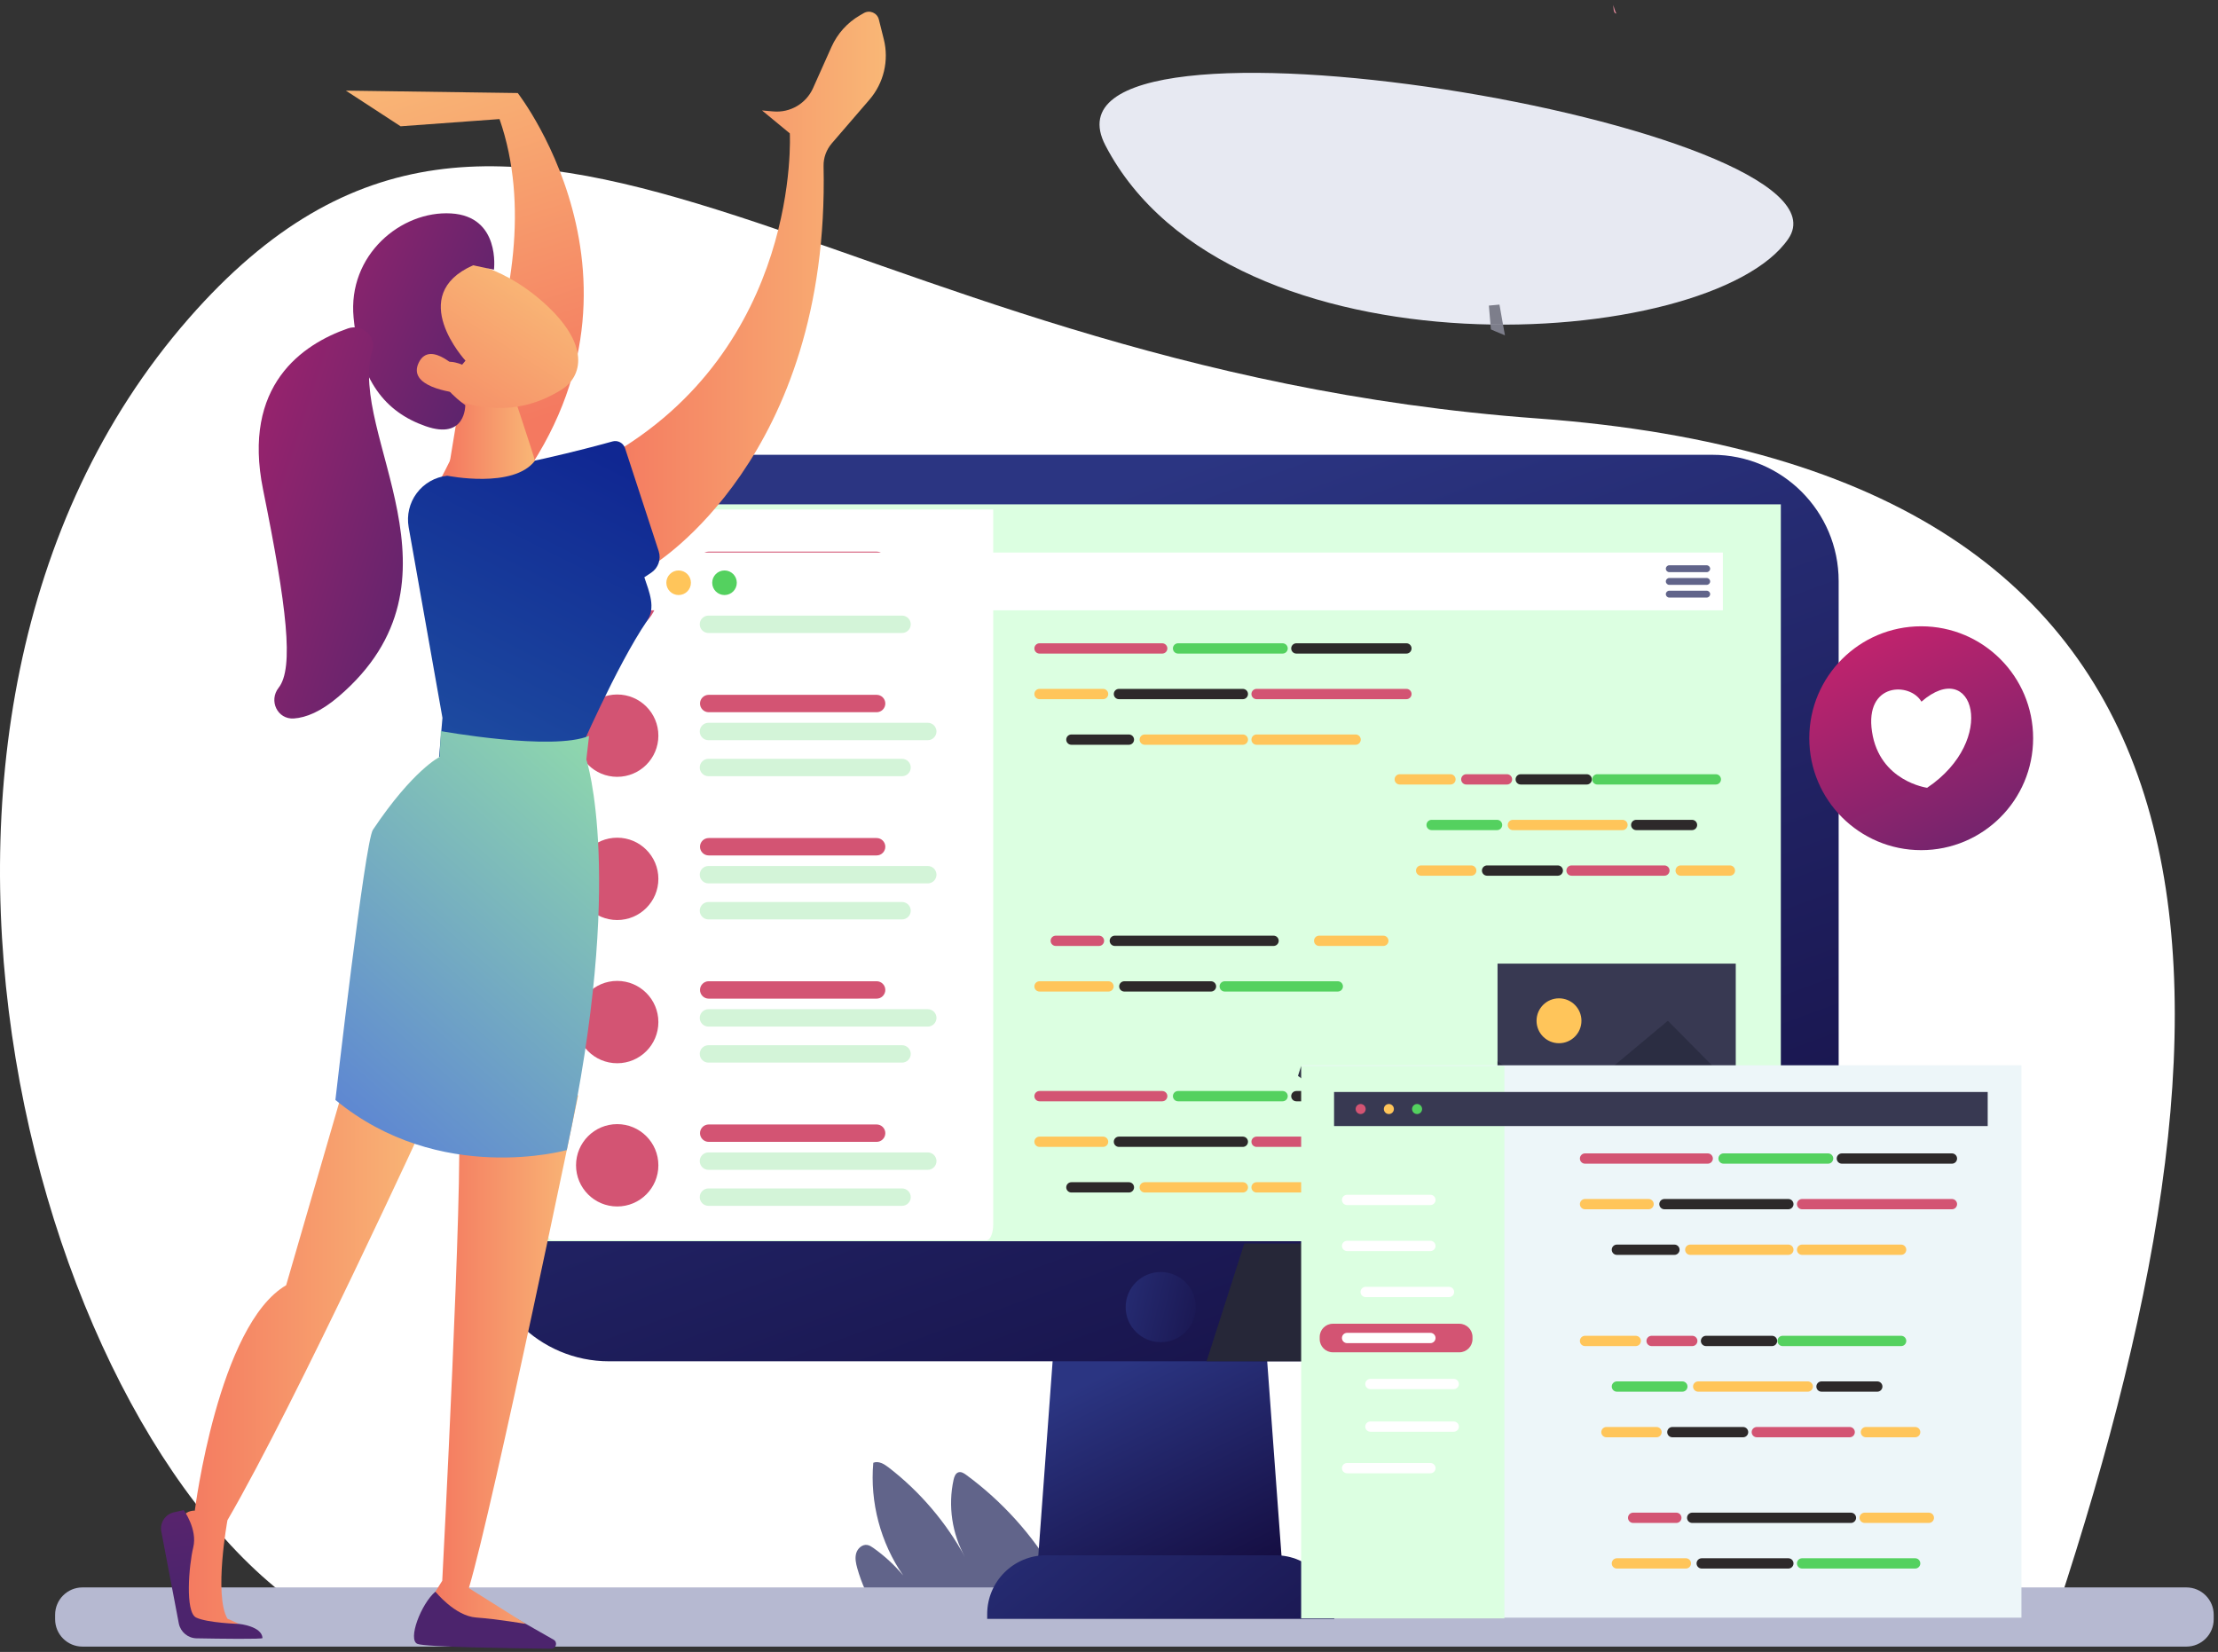 <svg width="431" height="321" viewBox="0 0 431 321" fill="none" xmlns="http://www.w3.org/2000/svg">
<rect x="0" y="0" width="431" height="321" fill="#333333" stroke="none"/>
<path d="M399.754 312.764C440.452 189.22 437.913 91.477 298.748 81.31C159.584 71.142 99.814 -10.326 36.681 61.874C-32.313 140.776 7.478 282.27 62.14 314.577L399.754 312.764Z" fill="white"/>
<path d="M214.793 28.235C238.829 74.488 332.533 68.316 347.512 46.396C362.49 24.474 198.534 -3.055 214.793 28.235Z" fill="#E7E9F2"/>
<path d="M204.974 305.661C200.604 298.226 194.704 291.693 187.75 286.59C187.31 286.268 186.777 285.933 186.256 286.09C185.67 286.266 185.43 286.95 185.298 287.545C184.19 292.594 184.996 298.038 187.518 302.549C183.852 295.814 178.77 289.853 172.702 285.168C171.83 284.494 170.714 283.814 169.698 284.237C169.018 291.909 171.108 299.798 175.5 306.126C173.813 304.109 171.862 302.31 169.714 300.792C169.35 300.536 168.966 300.281 168.526 300.209C167.557 300.052 166.644 300.88 166.373 301.824C166.104 302.768 166.32 303.777 166.582 304.724C167.393 307.626 168.652 310.405 170.298 312.932C170.569 313.345 170.873 313.773 171.325 313.974C171.909 314.236 172.586 314.058 173.202 313.881C184.185 310.717 195.577 308.978 207.002 308.725C208.544 308.689 210.437 308.454 211 307.02" fill="#61648A"/>
<path d="M424.85 319.96H16.025C13.091 319.96 10.71 317.581 10.71 314.645V313.777C10.71 310.841 13.091 308.46 16.025 308.46H424.85C427.786 308.46 430.165 310.841 430.165 313.777V314.645C430.165 317.581 427.786 319.96 424.85 319.96Z" fill="#B6B9D1"/>
<path d="M249.145 303.998H201.638L204.817 260.805H245.966L249.145 303.998Z" fill="url(#paint0_linear_9_5444)"/>
<path d="M259.276 314.577H191.83V313.642C191.83 307.33 196.948 302.214 203.261 302.214H247.848C254.16 302.214 259.276 307.33 259.276 313.642V314.577Z" fill="url(#paint1_linear_9_5444)"/>
<path d="M332.738 264.522H118.37C104.812 264.522 93.821 253.532 93.821 239.974V112.922C93.821 99.365 104.812 88.373 118.37 88.373H332.738C346.296 88.373 357.286 99.365 357.286 112.922V239.974C357.286 253.532 346.296 264.522 332.738 264.522Z" fill="url(#paint2_linear_9_5444)"/>
<path d="M105 241.187H346.052V98H105V241.187Z" fill="#DCFFE1"/>
<path d="M202 135.861H214.349C214.901 135.861 215.349 135.413 215.349 134.861C215.349 134.309 214.901 133.861 214.349 133.861H202C201.448 133.861 201 134.309 201 134.861C201 135.413 201.448 135.861 202 135.861Z" fill="#FFC55A"/>
<path d="M202 127H225.84C226.392 127 226.84 126.553 226.84 126C226.84 125.448 226.392 125 225.84 125H202C201.448 125 201 125.448 201 126C201 126.553 201.448 127 202 127Z" fill="#D35473"/>
<path d="M228.92 127H249.235C249.787 127 250.235 126.553 250.235 126C250.235 125.448 249.787 125 249.235 125H228.92C228.368 125 227.92 125.448 227.92 126C227.92 126.553 228.368 127 228.92 127Z" fill="#54D15F"/>
<path d="M251.905 127H273.293C273.845 127 274.293 126.553 274.293 126C274.293 125.448 273.845 125 273.293 125H251.905C251.353 125 250.905 125.448 250.905 126C250.905 126.553 251.353 127 251.905 127Z" fill="#2D292A"/>
<path d="M217.431 135.861H241.508C242.06 135.861 242.508 135.413 242.508 134.861C242.508 134.309 242.06 133.861 241.508 133.861H217.431C216.877 133.861 216.431 134.309 216.431 134.861C216.431 135.413 216.877 135.861 217.431 135.861Z" fill="#2D292A"/>
<path d="M244.178 135.861H273.293C273.845 135.861 274.293 135.413 274.293 134.861C274.293 134.309 273.845 133.861 273.293 133.861H244.178C243.626 133.861 243.178 134.309 243.178 134.861C243.178 135.413 243.626 135.861 244.178 135.861Z" fill="#D35473"/>
<path d="M208.191 144.721H219.368C219.92 144.721 220.368 144.275 220.368 143.721C220.368 143.169 219.92 142.721 219.368 142.721H208.191C207.639 142.721 207.191 143.169 207.191 143.721C207.191 144.275 207.639 144.721 208.191 144.721Z" fill="#2D292A"/>
<path d="M222.448 144.721H241.508C242.06 144.721 242.508 144.275 242.508 143.721C242.508 143.169 242.06 142.721 241.508 142.721H222.448C221.896 142.721 221.448 143.169 221.448 143.721C221.448 144.275 221.896 144.721 222.448 144.721Z" fill="#FFC55A"/>
<path d="M244.178 144.721H263.421C263.973 144.721 264.421 144.275 264.421 143.721C264.421 143.169 263.973 142.721 263.421 142.721H244.178C243.626 142.721 243.178 143.169 243.178 143.721C243.178 144.275 243.626 144.721 244.178 144.721Z" fill="#FFC55A"/>
<path d="M202 222.861H214.349C214.901 222.861 215.349 222.413 215.349 221.861C215.349 221.309 214.901 220.861 214.349 220.861H202C201.448 220.861 201 221.309 201 221.861C201 222.413 201.448 222.861 202 222.861Z" fill="#FFC55A"/>
<path d="M202 214H225.84C226.392 214 226.84 213.553 226.84 213C226.84 212.448 226.392 212 225.84 212H202C201.448 212 201 212.448 201 213C201 213.553 201.448 214 202 214Z" fill="#D35473"/>
<path d="M228.92 214H249.235C249.787 214 250.235 213.553 250.235 213C250.235 212.448 249.787 212 249.235 212H228.92C228.368 212 227.92 212.448 227.92 213C227.92 213.553 228.368 214 228.92 214Z" fill="#54D15F"/>
<path d="M251.905 214H273.293C273.845 214 274.293 213.553 274.293 213C274.293 212.448 273.845 212 273.293 212H251.905C251.353 212 250.905 212.448 250.905 213C250.905 213.553 251.353 214 251.905 214Z" fill="#2D292A"/>
<path d="M217.431 222.861H241.508C242.06 222.861 242.508 222.413 242.508 221.861C242.508 221.309 242.06 220.861 241.508 220.861H217.431C216.877 220.861 216.431 221.309 216.431 221.861C216.431 222.413 216.877 222.861 217.431 222.861Z" fill="#2D292A"/>
<path d="M244.178 222.861H273.293C273.845 222.861 274.293 222.413 274.293 221.861C274.293 221.309 273.845 220.861 273.293 220.861H244.178C243.626 220.861 243.178 221.309 243.178 221.861C243.178 222.413 243.626 222.861 244.178 222.861Z" fill="#D35473"/>
<path d="M208.191 231.721H219.368C219.92 231.721 220.368 231.275 220.368 230.721C220.368 230.169 219.92 229.721 219.368 229.721H208.191C207.639 229.721 207.191 230.169 207.191 230.721C207.191 231.275 207.639 231.721 208.191 231.721Z" fill="#2D292A"/>
<path d="M222.448 231.721H241.508C242.06 231.721 242.508 231.275 242.508 230.721C242.508 230.169 242.06 229.721 241.508 229.721H222.448C221.896 229.721 221.448 230.169 221.448 230.721C221.448 231.275 221.896 231.721 222.448 231.721Z" fill="#FFC55A"/>
<path d="M244.178 231.721H263.421C263.973 231.721 264.421 231.275 264.421 230.721C264.421 230.169 263.973 229.721 263.421 229.721H244.178C243.626 229.721 243.178 230.169 243.178 230.721C243.178 231.275 243.626 231.721 244.178 231.721Z" fill="#FFC55A"/>
<path d="M272 152.444H281.853C282.405 152.444 282.853 151.997 282.853 151.444C282.853 150.892 282.405 150.444 281.853 150.444H272C271.448 150.444 271 150.892 271 151.444C271 151.997 271.448 152.444 272 152.444Z" fill="#FFC55A"/>
<path d="M284.933 152.444H292.837C293.389 152.444 293.837 151.997 293.837 151.444C293.837 150.892 293.389 150.444 292.837 150.444H284.933C284.38 150.444 283.933 150.892 283.933 151.444C283.933 151.997 284.38 152.444 284.933 152.444Z" fill="#D35473"/>
<path d="M295.508 152.444H308.333C308.885 152.444 309.333 151.997 309.333 151.444C309.333 150.892 308.885 150.444 308.333 150.444H295.508C294.956 150.444 294.508 150.892 294.508 151.444C294.508 151.997 294.956 152.444 295.508 152.444Z" fill="#2D292A"/>
<path d="M310.391 152.444H333.421C333.973 152.444 334.421 151.997 334.421 151.444C334.421 150.892 333.973 150.444 333.421 150.444H310.391C309.839 150.444 309.391 150.892 309.391 151.444C309.391 151.997 309.839 152.444 310.391 152.444Z" fill="#54D15F"/>
<path d="M326.585 170.165H336.151C336.703 170.165 337.151 169.719 337.151 169.165C337.151 168.613 336.703 168.165 336.151 168.165H326.585C326.033 168.165 325.585 168.613 325.585 169.165C325.585 169.719 326.033 170.165 326.585 170.165Z" fill="#FFC55A"/>
<path d="M278.191 161.305H290.908C291.46 161.305 291.908 160.857 291.908 160.305C291.908 159.753 291.46 159.305 290.908 159.305H278.191C277.639 159.305 277.191 159.753 277.191 160.305C277.191 160.857 277.639 161.305 278.191 161.305Z" fill="#54D15F"/>
<path d="M293.988 161.305H315.28C315.832 161.305 316.28 160.857 316.28 160.305C316.28 159.753 315.832 159.305 315.28 159.305H293.988C293.434 159.305 292.988 159.753 292.988 160.305C292.988 160.857 293.434 161.305 293.988 161.305Z" fill="#FFC55A"/>
<path d="M317.95 161.305H328.79C329.342 161.305 329.79 160.857 329.79 160.305C329.79 159.753 329.342 159.305 328.79 159.305H317.95C317.398 159.305 316.95 159.753 316.95 160.305C316.95 160.857 317.398 161.305 317.95 161.305Z" fill="#2D292A"/>
<path d="M276.156 170.165H285.889C286.441 170.165 286.889 169.719 286.889 169.165C286.889 168.613 286.441 168.165 285.889 168.165H276.156C275.604 168.165 275.156 168.613 275.156 169.165C275.156 169.719 275.604 170.165 276.156 170.165Z" fill="#FFC55A"/>
<path d="M288.969 170.165H302.711C303.263 170.165 303.711 169.719 303.711 169.165C303.711 168.613 303.263 168.165 302.711 168.165H288.969C288.417 168.165 287.969 168.613 287.969 169.165C287.969 169.719 288.417 170.165 288.969 170.165Z" fill="#2D292A"/>
<path d="M305.38 170.165H323.425C323.977 170.165 324.425 169.719 324.425 169.165C324.425 168.613 323.977 168.165 323.425 168.165H305.38C304.828 168.165 304.38 168.613 304.38 169.165C304.38 169.719 304.828 170.165 305.38 170.165Z" fill="#D35473"/>
<path d="M256.34 183.812H268.808C269.36 183.812 269.808 183.364 269.808 182.812C269.808 182.26 269.36 181.812 268.808 181.812H256.34C255.788 181.812 255.34 182.26 255.34 182.812C255.34 183.364 255.788 183.812 256.34 183.812Z" fill="#FFC55A"/>
<path d="M205.158 183.812H213.552C214.104 183.812 214.552 183.364 214.552 182.812C214.552 182.26 214.104 181.812 213.552 181.812H205.158C204.606 181.812 204.158 182.26 204.158 182.812C204.158 183.364 204.606 183.812 205.158 183.812Z" fill="#D35473"/>
<path d="M216.632 183.812H247.479C248.031 183.812 248.479 183.364 248.479 182.812C248.479 182.26 248.031 181.812 247.479 181.812H216.632C216.079 181.812 215.632 182.26 215.632 182.812C215.632 183.364 216.079 183.812 216.632 183.812Z" fill="#2D292A"/>
<path d="M202 192.673H215.401C215.953 192.673 216.401 192.227 216.401 191.673C216.401 191.121 215.953 190.673 215.401 190.673H202C201.448 190.673 201 191.121 201 191.673C201 192.227 201.448 192.673 202 192.673Z" fill="#FFC55A"/>
<path d="M218.48 192.673H235.317C235.869 192.673 236.317 192.227 236.317 191.673C236.317 191.121 235.869 190.673 235.317 190.673H218.48C217.928 190.673 217.48 191.121 217.48 191.673C217.48 192.227 217.928 192.673 218.48 192.673Z" fill="#2D292A"/>
<path d="M237.988 192.673H259.96C260.512 192.673 260.96 192.227 260.96 191.673C260.96 191.121 260.512 190.673 259.96 190.673H237.988C237.436 190.673 236.988 191.121 236.988 191.673C236.988 192.227 237.436 192.673 237.988 192.673Z" fill="#54D15F"/>
<path d="M232.372 253.989C232.372 257.753 229.32 260.805 225.553 260.805C221.789 260.805 218.737 257.753 218.737 253.989C218.737 250.224 221.789 247.172 225.553 247.172C229.32 247.172 232.372 250.224 232.372 253.989Z" fill="url(#paint3_linear_9_5444)"/>
<path d="M141.218 158.968L141.184 160.301C141.34 160.305 141.494 160.306 141.648 160.306C143.988 160.309 146.001 159.825 147.692 159.002C149.385 158.181 150.746 157.032 151.832 155.753C152.026 155.528 152.186 155.422 152.362 155.346C152.537 155.273 152.745 155.233 153.022 155.233C153.581 155.226 154.385 155.432 155.274 155.693C156.17 155.944 157.149 156.249 158.246 156.256C158.466 156.256 158.692 156.242 158.92 156.21L159.133 156.192L159.185 156.194L159.186 156.185L159.184 156.193L159.185 156.194L159.186 156.185L159.184 156.193L159.328 155.542L158.857 155.988C159.017 156.153 159.161 156.189 159.184 156.193L159.328 155.542L158.857 155.988L159.508 155.37H158.608C158.598 155.542 158.694 155.828 158.857 155.988L159.508 155.37H158.608H159.176L158.65 155.132C158.642 155.152 158.608 155.226 158.608 155.37H159.176L158.65 155.132L158.669 155.141L158.652 155.129L158.65 155.132L158.669 155.141L158.652 155.129C158.624 155.194 158.292 155.542 157.709 155.816C157.126 156.1 156.3 156.354 155.262 156.44L154.949 156.466L147.833 160.78L153.496 160.302C153.497 160.302 153.764 160.28 154.224 160.245C155.6 160.142 158.688 159.936 161.113 159.937C161.918 159.936 162.652 159.96 163.194 160.012C163.464 160.037 163.686 160.07 163.826 160.101L163.961 160.137L163.968 160.121L163.96 160.136L163.961 160.137L163.968 160.121L163.96 160.136L164.185 159.646L163.897 160.101L163.96 160.136L164.185 159.646L163.897 160.101L164.08 160.234L164.12 160.276L164.308 160.126L164.086 160.208L164.12 160.276L164.308 160.126L164.086 160.208L164.552 160.034H164.056L164.086 160.208L164.552 160.034H164.056H164.453L164.08 159.893L164.056 160.034H164.453L164.08 159.893L164.172 159.928L164.084 159.882L164.08 159.893L164.172 159.928L164.084 159.882C164.086 159.892 163.956 160.062 163.756 160.224V160.222C163.505 160.434 163.068 160.714 162.713 160.917C162.536 161.02 162.377 161.106 162.264 161.165L162.134 161.233L162.094 161.254L161.476 161.562L161.372 162.246L161.43 162.256L161.372 162.245V162.246L161.43 162.256L161.372 162.245C161.364 162.304 161.193 163.302 160.694 164.517C160.198 165.737 159.373 167.149 158.142 168.12C157.702 168.482 156.876 168.717 155.681 168.713C153.992 168.718 151.725 168.26 149.374 167.773C147.013 167.292 144.562 166.784 142.29 166.78C141.596 166.78 140.916 166.828 140.256 166.95C140.062 166.986 139.906 167 139.794 167C139.638 167 139.568 166.976 139.558 166.97L139.546 167.001L139.562 166.974L139.558 166.97L139.546 167.001L139.562 166.974L139.478 167.108L139.601 167.009L139.562 166.974L139.478 167.108L139.601 167.009L139.528 167.069L139.608 167.018L139.601 167.009L139.528 167.069L139.608 167.018L139.602 167.004C139.585 166.968 139.553 166.836 139.554 166.628C139.549 166.196 139.696 165.478 139.954 164.713C140.337 163.557 140.945 162.27 141.453 161.294C141.708 160.805 141.937 160.392 142.101 160.102C142.184 159.958 142.249 159.845 142.294 159.769L142.36 159.658L141.218 158.968L140.078 158.278C140.064 158.302 139.297 159.57 138.516 161.213C138.125 162.036 137.73 162.95 137.424 163.87C137.12 164.794 136.892 165.709 136.888 166.628C136.89 167.305 137.016 168.057 137.549 168.712C137.812 169.032 138.173 169.29 138.565 169.446C138.958 169.604 139.373 169.666 139.794 169.666C140.101 169.666 140.414 169.633 140.741 169.573C141.201 169.488 141.722 169.446 142.29 169.446C144.154 169.442 146.49 169.901 148.837 170.385C151.193 170.865 153.554 171.374 155.681 171.38C157.165 171.376 158.617 171.134 159.8 170.209C161.597 168.776 162.618 166.892 163.221 165.385C163.82 163.873 163.997 162.714 164.009 162.646L162.69 162.446L163.286 163.64C163.302 163.63 163.622 163.47 164.046 163.226C164.472 162.98 164.994 162.66 165.462 162.272L165.464 162.27C165.722 162.054 165.996 161.798 166.242 161.45C166.484 161.109 166.72 160.636 166.722 160.034C166.728 159.585 166.566 159.112 166.306 158.748C166.046 158.377 165.712 158.094 165.322 157.846C164.973 157.634 164.696 157.566 164.396 157.496C163.524 157.312 162.408 157.274 161.113 157.27C157.698 157.27 153.292 157.644 153.273 157.645L153.384 158.974L154.076 160.114L156.064 158.909L155.373 157.769L155.484 159.097C157.129 158.958 158.46 158.501 159.441 157.906C159.932 157.606 160.338 157.274 160.662 156.888C160.973 156.497 161.258 156.049 161.274 155.37C161.276 155.106 161.213 154.806 161.069 154.538C160.856 154.129 160.484 153.848 160.142 153.71C159.794 153.568 159.464 153.526 159.133 153.525C158.938 153.525 158.744 153.541 158.544 153.57L158.246 153.589C157.701 153.597 156.9 153.39 156.009 153.129C155.113 152.878 154.126 152.573 153.022 152.566C152.48 152.565 151.9 152.649 151.333 152.886C150.768 153.121 150.236 153.51 149.8 154.026C148.91 155.072 147.846 155.964 146.528 156.604C145.209 157.242 143.626 157.638 141.648 157.64C141.518 157.64 141.386 157.638 141.254 157.636L140.478 157.614L140.078 158.278L141.218 158.968Z" fill="#2D292A"/>
<path d="M292.443 65.16C290.857 64.521 289.708 64.01 289.708 64.01L289.628 63.059C290.445 63.073 291.252 63.08 292.064 63.081C292.221 63.95 292.351 64.656 292.443 65.16Z" fill="#7D7E8B"/>
<path d="M292.064 63.081C291.252 63.08 290.445 63.073 289.628 63.058L289.318 59.38L291.376 59.189C291.634 60.686 291.87 62.008 292.064 63.081Z" fill="#7D7E8B"/>
<path d="M314.093 2.628C314.037 2.624 313.985 2.613 313.936 2.593C313.568 2.448 313.496 1.709 313.524 0.97C313.641 1.55 313.82 2.141 314.093 2.628Z" fill="#E88C9F"/>
<path d="M264.401 264.522H234.46L241.792 241.632H259.789L264.401 264.522Z" fill="#262738"/>
<path d="M253.398 209.909L252.222 209.065L252.84 207.137L253.398 209.909Z" fill="#2D2E41"/>
<path d="M291 233.54H337.292V187.246H291V233.54Z" fill="#383952"/>
<path d="M291 206.214L303.736 215.362L324.091 198.352L337.292 211.674V233.54H291V206.214Z" fill="#2B2D42"/>
<path d="M307.305 198.352C307.305 200.761 305.352 202.714 302.944 202.714C300.533 202.714 298.58 200.761 298.58 198.352C298.58 195.942 300.533 193.99 302.944 193.99C305.352 193.99 307.305 195.942 307.305 198.352Z" fill="#FFC55A"/>
<path d="M300.905 233.54H291V221.454L294.968 209.065L296.144 209.909L300.905 233.54Z" fill="#27283A"/>
<path d="M392.803 314.336H253V207H392.803V314.336Z" fill="#EDF6F9"/>
<path d="M292.334 314.473H252.84V207.137H292.334V314.473Z" fill="#DCFFE1"/>
<path d="M283.569 262.773H259.008C257.592 262.773 256.442 261.624 256.442 260.208V259.788C256.442 258.372 257.592 257.224 259.008 257.224H283.569C284.986 257.224 286.134 258.372 286.134 259.788V260.208C286.134 261.624 284.986 262.773 283.569 262.773Z" fill="#D35473"/>
<path d="M261.765 234.164H277.953C278.505 234.164 278.953 233.716 278.953 233.164C278.953 232.61 278.505 232.164 277.953 232.164H261.765C261.212 232.164 260.765 232.61 260.765 233.164C260.765 233.716 261.212 234.164 261.765 234.164Z" fill="white"/>
<path d="M261.765 243.106H277.953C278.505 243.106 278.953 242.658 278.953 242.106C278.953 241.554 278.505 241.106 277.953 241.106H261.765C261.212 241.106 260.765 241.554 260.765 242.106C260.765 242.658 261.212 243.106 261.765 243.106Z" fill="white"/>
<path d="M265.378 252.049H281.566C282.118 252.049 282.566 251.601 282.566 251.049C282.566 250.497 282.118 250.049 281.566 250.049H265.378C264.825 250.049 264.378 250.497 264.378 251.049C264.378 251.601 264.825 252.049 265.378 252.049Z" fill="white"/>
<path d="M261.765 260.992H277.953C278.505 260.992 278.953 260.544 278.953 259.992C278.953 259.44 278.505 258.992 277.953 258.992H261.765C261.212 258.992 260.765 259.44 260.765 259.992C260.765 260.544 261.212 260.992 261.765 260.992Z" fill="white"/>
<path d="M261.765 286.282H277.953C278.505 286.282 278.953 285.834 278.953 285.282C278.953 284.729 278.505 284.282 277.953 284.282H261.765C261.212 284.282 260.765 284.729 260.765 285.282C260.765 285.834 261.212 286.282 261.765 286.282Z" fill="white"/>
<path d="M266.296 269.934H282.487C283.039 269.934 283.487 269.486 283.487 268.934C283.487 268.382 283.039 267.934 282.487 267.934H266.296C265.744 267.934 265.296 268.382 265.296 268.934C265.296 269.486 265.744 269.934 266.296 269.934Z" fill="white"/>
<path d="M266.296 278.216H282.487C283.039 278.216 283.487 277.768 283.487 277.216C283.487 276.664 283.039 276.216 282.487 276.216H266.296C265.744 276.216 265.296 276.664 265.296 277.216C265.296 277.768 265.744 278.216 266.296 278.216Z" fill="white"/>
<path d="M308.004 234.982H320.353C320.905 234.982 321.353 234.534 321.353 233.982C321.353 233.43 320.905 232.982 320.353 232.982H308.004C307.452 232.982 307.004 233.43 307.004 233.982C307.004 234.534 307.452 234.982 308.004 234.982Z" fill="#FFC55A"/>
<path d="M308.004 226.121H331.844C332.396 226.121 332.844 225.674 332.844 225.121C332.844 224.569 332.396 224.121 331.844 224.121H308.004C307.452 224.121 307.004 224.569 307.004 225.121C307.004 225.674 307.452 226.121 308.004 226.121Z" fill="#D35473"/>
<path d="M334.924 226.121H355.239C355.791 226.121 356.239 225.674 356.239 225.121C356.239 224.569 355.791 224.121 355.239 224.121H334.924C334.372 224.121 333.924 224.569 333.924 225.121C333.924 225.674 334.372 226.121 334.924 226.121Z" fill="#54D15F"/>
<path d="M357.909 226.121H379.297C379.849 226.121 380.297 225.674 380.297 225.121C380.297 224.569 379.849 224.121 379.297 224.121H357.909C357.357 224.121 356.909 224.569 356.909 225.121C356.909 225.674 357.357 226.121 357.909 226.121Z" fill="#2D292A"/>
<path d="M323.435 234.982H347.512C348.064 234.982 348.512 234.534 348.512 233.982C348.512 233.43 348.064 232.982 347.512 232.982H323.435C322.881 232.982 322.435 233.43 322.435 233.982C322.435 234.534 322.881 234.982 323.435 234.982Z" fill="#2D292A"/>
<path d="M350.182 234.982H379.297C379.849 234.982 380.297 234.534 380.297 233.982C380.297 233.43 379.849 232.982 379.297 232.982H350.182C349.63 232.982 349.182 233.43 349.182 233.982C349.182 234.534 349.63 234.982 350.182 234.982Z" fill="#D35473"/>
<path d="M314.195 243.842H325.372C325.924 243.842 326.372 243.396 326.372 242.842C326.372 242.29 325.924 241.842 325.372 241.842H314.195C313.643 241.842 313.195 242.29 313.195 242.842C313.195 243.396 313.643 243.842 314.195 243.842Z" fill="#2D292A"/>
<path d="M328.452 243.842H347.512C348.064 243.842 348.512 243.396 348.512 242.842C348.512 242.29 348.064 241.842 347.512 241.842H328.452C327.9 241.842 327.452 242.29 327.452 242.842C327.452 243.396 327.9 243.842 328.452 243.842Z" fill="#FFC55A"/>
<path d="M350.182 243.842H369.425C369.977 243.842 370.425 243.396 370.425 242.842C370.425 242.29 369.977 241.842 369.425 241.842H350.182C349.63 241.842 349.182 242.29 349.182 242.842C349.182 243.396 349.63 243.842 350.182 243.842Z" fill="#FFC55A"/>
<path d="M308.004 261.565H317.857C318.409 261.565 318.857 261.118 318.857 260.565C318.857 260.013 318.409 259.565 317.857 259.565H308.004C307.452 259.565 307.004 260.013 307.004 260.565C307.004 261.118 307.452 261.565 308.004 261.565Z" fill="#FFC55A"/>
<path d="M320.937 261.565H328.841C329.393 261.565 329.841 261.118 329.841 260.565C329.841 260.013 329.393 259.565 328.841 259.565H320.937C320.384 259.565 319.937 260.013 319.937 260.565C319.937 261.118 320.384 261.565 320.937 261.565Z" fill="#D35473"/>
<path d="M331.512 261.565H344.337C344.889 261.565 345.337 261.118 345.337 260.565C345.337 260.013 344.889 259.565 344.337 259.565H331.512C330.96 259.565 330.512 260.013 330.512 260.565C330.512 261.118 330.96 261.565 331.512 261.565Z" fill="#2D292A"/>
<path d="M346.395 261.565H369.425C369.977 261.565 370.425 261.118 370.425 260.565C370.425 260.013 369.977 259.565 369.425 259.565H346.395C345.843 259.565 345.395 260.013 345.395 260.565C345.395 261.118 345.843 261.565 346.395 261.565Z" fill="#54D15F"/>
<path d="M362.589 279.286H372.154C372.706 279.286 373.154 278.84 373.154 278.286C373.154 277.734 372.706 277.286 372.154 277.286H362.589C362.037 277.286 361.589 277.734 361.589 278.286C361.589 278.84 362.037 279.286 362.589 279.286Z" fill="#FFC55A"/>
<path d="M314.195 270.426H326.912C327.464 270.426 327.912 269.978 327.912 269.426C327.912 268.874 327.464 268.426 326.912 268.426H314.195C313.643 268.426 313.195 268.874 313.195 269.426C313.195 269.978 313.643 270.426 314.195 270.426Z" fill="#54D15F"/>
<path d="M329.992 270.426H351.284C351.836 270.426 352.284 269.978 352.284 269.426C352.284 268.874 351.836 268.426 351.284 268.426H329.992C329.438 268.426 328.992 268.874 328.992 269.426C328.992 269.978 329.438 270.426 329.992 270.426Z" fill="#FFC55A"/>
<path d="M353.954 270.426H364.794C365.346 270.426 365.794 269.978 365.794 269.426C365.794 268.874 365.346 268.426 364.794 268.426H353.954C353.402 268.426 352.954 268.874 352.954 269.426C352.954 269.978 353.402 270.426 353.954 270.426Z" fill="#2D292A"/>
<path d="M312.16 279.286H321.893C322.445 279.286 322.893 278.84 322.893 278.286C322.893 277.734 322.445 277.286 321.893 277.286H312.16C311.608 277.286 311.16 277.734 311.16 278.286C311.16 278.84 311.608 279.286 312.16 279.286Z" fill="#FFC55A"/>
<path d="M324.973 279.286H338.714C339.266 279.286 339.714 278.84 339.714 278.286C339.714 277.734 339.266 277.286 338.714 277.286H324.973C324.421 277.286 323.973 277.734 323.973 278.286C323.973 278.84 324.421 279.286 324.973 279.286Z" fill="#2D292A"/>
<path d="M341.384 279.286H359.429C359.981 279.286 360.429 278.84 360.429 278.286C360.429 277.734 359.981 277.286 359.429 277.286H341.384C340.832 277.286 340.384 277.734 340.384 278.286C340.384 278.84 340.832 279.286 341.384 279.286Z" fill="#D35473"/>
<path d="M317.353 295.933H325.746C326.298 295.933 326.746 295.485 326.746 294.933C326.746 294.381 326.298 293.933 325.746 293.933H317.353C316.801 293.933 316.353 294.381 316.353 294.933C316.353 295.485 316.801 295.933 317.353 295.933Z" fill="#D35473"/>
<path d="M328.826 295.933H359.673C360.225 295.933 360.673 295.485 360.673 294.933C360.673 294.381 360.225 293.933 359.673 293.933H328.826C328.273 293.933 327.826 294.381 327.826 294.933C327.826 295.485 328.273 295.933 328.826 295.933Z" fill="#2D292A"/>
<path d="M362.344 295.933H374.812C375.364 295.933 375.812 295.485 375.812 294.933C375.812 294.381 375.364 293.933 374.812 293.933H362.344C361.792 293.933 361.344 294.381 361.344 294.933C361.344 295.485 361.792 295.933 362.344 295.933Z" fill="#FFC55A"/>
<path d="M314.195 304.794H327.596C328.148 304.794 328.596 304.348 328.596 303.794C328.596 303.242 328.148 302.794 327.596 302.794H314.195C313.643 302.794 313.195 303.242 313.195 303.794C313.195 304.348 313.643 304.794 314.195 304.794Z" fill="#FFC55A"/>
<path d="M330.675 304.794H347.512C348.064 304.794 348.512 304.348 348.512 303.794C348.512 303.242 348.064 302.794 347.512 302.794H330.675C330.123 302.794 329.675 303.242 329.675 303.794C329.675 304.348 330.123 304.794 330.675 304.794Z" fill="#2D292A"/>
<path d="M350.182 304.794H372.154C372.706 304.794 373.154 304.348 373.154 303.794C373.154 303.242 372.706 302.794 372.154 302.794H350.182C349.63 302.794 349.182 303.242 349.182 303.794C349.182 304.348 349.63 304.794 350.182 304.794Z" fill="#54D15F"/>
<path d="M386.249 218.812H259.233V212.189H386.249V218.812Z" fill="#383952"/>
<path d="M265.378 215.501C265.378 216.04 264.94 216.476 264.401 216.476C263.862 216.476 263.426 216.04 263.426 215.501C263.426 214.961 263.862 214.524 264.401 214.524C264.94 214.524 265.378 214.961 265.378 215.501Z" fill="#D35473"/>
<path d="M270.86 215.501C270.86 216.04 270.424 216.476 269.884 216.476C269.345 216.476 268.908 216.04 268.908 215.501C268.908 214.961 269.345 214.524 269.884 214.524C270.424 214.524 270.86 214.961 270.86 215.501Z" fill="#FFC55A"/>
<path d="M276.342 215.501C276.342 216.04 275.906 216.476 275.368 216.476C274.828 216.476 274.39 216.04 274.39 215.501C274.39 214.961 274.828 214.524 275.368 214.524C275.906 214.524 276.342 214.961 276.342 215.501Z" fill="#54D15F"/>
<path d="M395.076 143.448C395.076 155.458 385.337 165.196 373.326 165.196C361.316 165.196 351.578 155.458 351.578 143.448C351.578 131.436 361.316 121.698 373.326 121.698C385.337 121.698 395.076 131.436 395.076 143.448Z" fill="url(#paint4_linear_9_5444)"/>
<path d="M373.37 136.344C383.484 127.55 388.328 143.774 374.478 153.08C374.478 153.08 365.226 151.837 363.769 142.194C362.31 132.552 371.182 132.538 373.37 136.344Z" fill="white"/>
<path d="M191.705 241H107.295C106.58 241 106 239.634 106 237.95V99H193V237.95C193 239.634 192.42 241 191.705 241Z" fill="white"/>
<path d="M181.976 114.31C181.976 115.243 181.22 116 180.286 116H137.666C136.733 116 135.976 115.243 135.976 114.31V114.31C135.976 113.377 136.733 112.62 137.666 112.62H180.286C181.22 112.62 181.976 113.377 181.976 114.31V114.31Z" fill="#D3F4D8"/>
<path d="M176.976 121.31C176.976 122.243 176.22 123 175.286 123H137.666C136.733 123 135.976 122.243 135.976 121.31V121.31C135.976 120.377 136.733 119.62 137.666 119.62H175.286C176.22 119.62 176.976 120.377 176.976 121.31V121.31Z" fill="#D3F4D8"/>
<path d="M172.034 108.878C172.034 109.812 171.277 110.569 170.343 110.569H137.717C136.783 110.569 136.025 109.812 136.025 108.878V108.878C136.025 107.944 136.783 107.187 137.717 107.187H170.343C171.277 107.187 172.034 107.944 172.034 108.878V108.878Z" fill="#D35473"/>
<path d="M127.935 115.123C127.935 119.541 124.353 123.122 119.935 123.122C115.517 123.122 111.935 119.541 111.935 115.123C111.935 110.704 115.517 107.122 119.935 107.122C124.353 107.122 127.935 110.704 127.935 115.123Z" fill="#D35473"/>
<path d="M181.976 142.138C181.976 143.071 181.22 143.828 180.286 143.828H137.666C136.733 143.828 135.976 143.071 135.976 142.138V142.138C135.976 141.205 136.733 140.448 137.666 140.448H180.286C181.22 140.448 181.976 141.205 181.976 142.138V142.138Z" fill="#D3F4D8"/>
<path d="M176.976 149.138C176.976 150.071 176.22 150.828 175.286 150.828H137.666C136.733 150.828 135.976 150.071 135.976 149.138V149.138C135.976 148.205 136.733 147.448 137.666 147.448H175.286C176.22 147.448 176.976 148.205 176.976 149.138V149.138Z" fill="#D3F4D8"/>
<path d="M172.034 136.706C172.034 137.64 171.277 138.397 170.343 138.397H137.717C136.783 138.397 136.026 137.64 136.026 136.706V136.706C136.026 135.772 136.783 135.015 137.717 135.015H170.343C171.277 135.015 172.034 135.772 172.034 136.706V136.706Z" fill="#D35473"/>
<path d="M127.935 142.95C127.935 147.368 124.353 150.95 119.935 150.95C115.517 150.95 111.935 147.368 111.935 142.95C111.935 138.532 115.517 134.95 119.935 134.95C124.353 134.95 127.935 138.532 127.935 142.95Z" fill="#D35473"/>
<path d="M181.976 169.965C181.976 170.898 181.22 171.655 180.286 171.655H137.666C136.733 171.655 135.976 170.898 135.976 169.965V169.965C135.976 169.031 136.733 168.275 137.666 168.275H180.286C181.22 168.275 181.976 169.031 181.976 169.965V169.965Z" fill="#D3F4D8"/>
<path d="M176.976 176.965C176.976 177.898 176.22 178.655 175.286 178.655H137.666C136.733 178.655 135.976 177.898 135.976 176.965V176.965C135.976 176.031 136.733 175.275 137.666 175.275H175.286C176.22 175.275 176.976 176.031 176.976 176.965V176.965Z" fill="#D3F4D8"/>
<path d="M172.034 164.533C172.034 165.467 171.277 166.224 170.343 166.224H137.717C136.783 166.224 136.025 165.467 136.025 164.533V164.533C136.025 163.599 136.783 162.842 137.717 162.842H170.343C171.277 162.842 172.034 163.599 172.034 164.533V164.533Z" fill="#D35473"/>
<path d="M127.935 170.777C127.935 175.195 124.353 178.777 119.935 178.777C115.517 178.777 111.935 175.195 111.935 170.777C111.935 166.359 115.517 162.777 119.935 162.777C124.353 162.777 127.935 166.359 127.935 170.777Z" fill="#D35473"/>
<path d="M181.976 197.792C181.976 198.726 181.22 199.482 180.286 199.482H137.666C136.733 199.482 135.976 198.726 135.976 197.792V197.792C135.976 196.859 136.733 196.102 137.666 196.102H180.286C181.22 196.102 181.976 196.859 181.976 197.792V197.792Z" fill="#D3F4D8"/>
<path d="M176.976 204.792C176.976 205.726 176.22 206.482 175.286 206.482H137.666C136.733 206.482 135.976 205.726 135.976 204.792V204.792C135.976 203.859 136.733 203.102 137.666 203.102H175.286C176.22 203.102 176.976 203.859 176.976 204.792V204.792Z" fill="#D3F4D8"/>
<path d="M172.034 192.361C172.034 193.295 171.277 194.052 170.343 194.052H137.717C136.783 194.052 136.026 193.295 136.026 192.361V192.361C136.026 191.427 136.783 190.669 137.717 190.669H170.343C171.277 190.669 172.034 191.427 172.034 192.361V192.361Z" fill="#D35473"/>
<path d="M127.935 198.605C127.935 203.023 124.353 206.605 119.935 206.605C115.517 206.605 111.935 203.023 111.935 198.605C111.935 194.186 115.517 190.605 119.935 190.605C124.353 190.605 127.935 194.186 127.935 198.605Z" fill="#D35473"/>
<path d="M181.976 225.623C181.976 226.556 181.22 227.313 180.286 227.313H137.666C136.733 227.313 135.976 226.556 135.976 225.623V225.623C135.976 224.689 136.733 223.933 137.666 223.933H180.286C181.22 223.933 181.976 224.689 181.976 225.623V225.623Z" fill="#D3F4D8"/>
<path d="M176.976 232.623C176.976 233.556 176.22 234.313 175.286 234.313H137.666C136.733 234.313 135.976 233.556 135.976 232.623V232.623C135.976 231.689 136.733 230.933 137.666 230.933H175.286C176.22 230.933 176.976 231.689 176.976 232.623V232.623Z" fill="#D3F4D8"/>
<path d="M172.034 220.191C172.034 221.125 171.277 221.882 170.343 221.882H137.717C136.783 221.882 136.026 221.125 136.026 220.191V220.191C136.026 219.257 136.783 218.5 137.717 218.5H170.343C171.277 218.5 172.034 219.257 172.034 220.191V220.191Z" fill="#D35473"/>
<path d="M127.935 226.435C127.935 230.853 124.353 234.435 119.935 234.435C115.517 234.435 111.935 230.853 111.935 226.435C111.935 222.017 115.517 218.435 119.935 218.435C124.353 218.435 127.935 222.017 127.935 226.435Z" fill="#D35473"/>
<path d="M334.785 118.592H116.324V107.368H334.785V118.592Z" fill="white"/>
<path d="M125.344 113.237C125.344 114.557 124.273 115.626 122.954 115.626C121.634 115.626 120.565 114.557 120.565 113.237C120.565 111.918 121.634 110.848 122.954 110.848C124.273 110.848 125.344 111.918 125.344 113.237Z" fill="#D35473"/>
<path d="M134.26 113.237C134.26 114.557 133.189 115.626 131.87 115.626C130.55 115.626 129.481 114.557 129.481 113.237C129.481 111.918 130.55 110.848 131.87 110.848C133.189 110.848 134.26 111.918 134.26 113.237Z" fill="#FFC55A"/>
<path d="M143.174 113.237C143.174 114.557 142.105 115.626 140.785 115.626C139.466 115.626 138.396 114.557 138.396 113.237C138.396 111.918 139.466 110.848 140.785 110.848C142.105 110.848 143.174 111.918 143.174 113.237Z" fill="#54D15F"/>
<path d="M324.371 111.177H331.645C332.013 111.177 332.312 110.88 332.312 110.51C332.312 110.142 332.013 109.844 331.645 109.844H324.371C324.003 109.844 323.704 110.142 323.704 110.51C323.704 110.88 324.003 111.177 324.371 111.177Z" fill="#61648A"/>
<path d="M324.371 113.646H331.645C332.013 113.646 332.312 113.348 332.312 112.98C332.312 112.612 332.013 112.313 331.645 112.313H324.371C324.003 112.313 323.704 112.612 323.704 112.98C323.704 113.348 324.003 113.646 324.371 113.646Z" fill="#61648A"/>
<path d="M324.371 116.116H331.645C332.013 116.116 332.312 115.817 332.312 115.449C332.312 115.081 332.013 114.782 331.645 114.782H324.371C324.003 114.782 323.704 115.081 323.704 115.449C323.704 115.817 324.003 116.116 324.371 116.116Z" fill="#61648A"/>
<path d="M100.608 18.077C100.608 18.077 132.245 58.583 96.149 99.781L82.579 98.517C82.579 98.517 108.702 56.572 97.067 23.137L77.844 24.54L67.214 17.611L100.608 18.077Z" fill="url(#paint5_linear_9_5444)"/>
<path d="M83.281 216.393C83.281 216.393 57.648 272.26 44.199 295.401C44.199 295.401 41.528 309.961 44.199 314.54L46.475 315.552L35.851 315.236C35.851 315.236 34.907 295.651 35.644 294.557C36.381 293.463 37.855 293.535 37.855 293.535C37.855 293.535 42.41 257.444 55.603 249.742L68.388 205.705L83.281 216.393Z" fill="url(#paint6_linear_9_5444)"/>
<path d="M51.013 318.294C51.029 318.55 42.717 318.433 38.202 318.351C36.535 318.321 35.114 317.149 34.758 315.52L31.348 297.607C31.024 295.905 32.105 294.251 33.794 293.865L35.697 293.43C35.697 293.43 38.412 297.154 37.557 300.661C36.702 304.167 35.942 313.251 38.102 314.309C40.262 315.367 46.474 315.552 46.474 315.552C46.474 315.552 50.871 315.987 51.013 318.294Z" fill="url(#paint7_linear_9_5444)"/>
<path d="M107.576 318.619C108.417 319.098 108.07 320.382 107.103 320.372C99.547 320.296 82.617 320.057 81.112 319.431C79.17 318.623 81.82 311.644 84.609 309.281L100.009 314.307L107.576 318.619Z" fill="url(#paint8_linear_9_5444)"/>
<path d="M112.357 212.83C112.357 212.83 95.792 292.963 91.107 308.595L102.192 315.551C102.192 315.551 96.637 314.606 92.518 314.308C88.399 314.009 84.61 309.282 84.61 309.282L85.938 307.164C85.938 307.164 90.092 227.467 89.081 218.417L112.357 212.83Z" fill="url(#paint9_linear_9_5444)"/>
<path d="M153.476 25.918C153.476 25.918 155.761 67.603 117.809 88.904L126.946 109.743C126.946 109.743 161.306 88.96 160.035 32.278C159.999 30.651 160.585 29.072 161.648 27.839L168.951 19.367C171.733 16.139 172.773 11.761 171.739 7.627L170.778 3.785C170.456 2.499 168.991 1.88 167.845 2.546L167.081 2.99C164.65 4.402 162.724 6.542 161.576 9.109L157.99 17.125C156.651 20.119 153.562 21.937 150.295 21.655L148.078 21.464L153.476 25.918Z" fill="url(#paint10_linear_9_5444)"/>
<path d="M80.977 95.829C82.39 93.935 84.524 92.71 86.872 92.445C99.392 91.03 113.982 87.178 119.021 85.78C120.047 85.495 121.11 86.065 121.451 87.074L127.997 107.102C128.507 108.662 127.915 110.371 126.548 111.281L125.205 112.175C126.182 115.077 127.465 118.095 125.741 120.626C119.771 129.388 112.203 146.962 112.203 146.962L85.321 147.082L85.977 139.493L79.411 102.442C79 100.117 79.564 97.724 80.977 95.829Z" fill="url(#paint11_linear_9_5444)"/>
<path d="M114.466 142.992L113.937 147.589C113.937 147.589 121.534 170.339 110.138 223.475C110.138 223.475 85.459 230.466 65.176 213.737C65.176 213.737 70.898 163.585 72.46 161.249C80.244 149.613 85.43 147.084 85.43 147.084L85.664 142.061C85.664 142.061 107.359 145.983 114.466 142.992Z" fill="url(#paint12_linear_9_5444)"/>
<path d="M103.943 89.53C104.037 89.405 98.331 72.302 98.331 72.302L90.157 73.044L86.964 92.447C86.964 92.447 99.775 95.032 103.943 89.53Z" fill="url(#paint13_linear_9_5444)"/>
<path d="M88.095 50.636C88.095 50.636 96.452 50.61 105.628 58.794C114.804 66.978 113.22 73.236 108.979 75.809C104.738 78.382 97.94 81.161 87.977 77.593C78.014 74.024 77.377 51.012 88.095 50.636Z" fill="url(#paint14_linear_9_5444)"/>
<path d="M90.453 70.082C90.453 70.082 78.731 57.384 91.932 51.552L95.986 52.405C95.986 52.405 97.321 42.028 87.638 41.47C77.955 40.912 67.527 49.522 68.713 61.743C69.899 73.964 74.853 80.071 82.708 82.814C90.564 85.557 90.408 78.719 90.408 78.719C90.408 78.719 85.272 75.212 85.429 72.098C85.585 68.985 89.805 70.864 89.805 70.864L90.453 70.082Z" fill="url(#paint15_linear_9_5444)"/>
<path d="M89.674 72.384C89.674 72.384 83.687 65.821 81.391 70.428C79.095 75.035 87.356 76.306 90.473 76.529L89.674 72.384Z" fill="url(#paint16_linear_9_5444)"/>
<path d="M72.341 68.118C73.155 65.334 70.343 62.866 67.604 63.822C58.764 66.906 47.014 74.848 51.115 95.108C55.734 117.93 57.155 129.815 54.144 133.641C52.167 136.154 53.915 139.828 57.105 139.609C59.464 139.448 62.349 138.296 65.79 135.357C92.33 112.686 67.568 84.449 72.341 68.118Z" fill="url(#paint17_linear_9_5444)"/>
<defs>
<linearGradient id="paint0_linear_9_5444" x1="221.173" y1="263.754" x2="242.098" y2="305.934" gradientUnits="userSpaceOnUse">
<stop stop-color="#2B3582"/>
<stop offset="1" stop-color="#150E42"/>
</linearGradient>
<linearGradient id="paint1_linear_9_5444" x1="223.031" y1="249.38" x2="282.794" y2="325.733" gradientUnits="userSpaceOnUse">
<stop stop-color="#2B3582"/>
<stop offset="1" stop-color="#150E42"/>
</linearGradient>
<linearGradient id="paint2_linear_9_5444" x1="202.156" y1="100.402" x2="271.17" y2="289.575" gradientUnits="userSpaceOnUse">
<stop stop-color="#2B3582"/>
<stop offset="1" stop-color="#150E42"/>
</linearGradient>
<linearGradient id="paint3_linear_9_5444" x1="225.045" y1="188.907" x2="255.192" y2="195.968" gradientUnits="userSpaceOnUse">
<stop stop-color="#2B3582"/>
<stop offset="1" stop-color="#150E42"/>
</linearGradient>
<linearGradient id="paint4_linear_9_5444" x1="356.268" y1="119.982" x2="387.253" y2="187.507" gradientUnits="userSpaceOnUse">
<stop stop-color="#CB236D"/>
<stop offset="1" stop-color="#4C246D"/>
</linearGradient>
<linearGradient id="paint5_linear_9_5444" x1="78.466" y1="12.922" x2="101.207" y2="82.629" gradientUnits="userSpaceOnUse">
<stop stop-color="#F9B776"/>
<stop offset="1" stop-color="#F47960"/>
</linearGradient>
<linearGradient id="paint6_linear_9_5444" x1="83.281" y1="260.627" x2="35.363" y2="260.627" gradientUnits="userSpaceOnUse">
<stop stop-color="#F9B776"/>
<stop offset="1" stop-color="#F47960"/>
</linearGradient>
<linearGradient id="paint7_linear_9_5444" x1="17.417" y1="153.47" x2="41.147" y2="307.715" gradientUnits="userSpaceOnUse">
<stop stop-color="#CB236D"/>
<stop offset="1" stop-color="#4C246D"/>
</linearGradient>
<linearGradient id="paint8_linear_9_5444" x1="67.627" y1="145.746" x2="91.357" y2="299.991" gradientUnits="userSpaceOnUse">
<stop stop-color="#CB236D"/>
<stop offset="1" stop-color="#4C246D"/>
</linearGradient>
<linearGradient id="paint9_linear_9_5444" x1="112.356" y1="264.19" x2="84.609" y2="264.19" gradientUnits="userSpaceOnUse">
<stop stop-color="#F9B776"/>
<stop offset="1" stop-color="#F47960"/>
</linearGradient>
<linearGradient id="paint10_linear_9_5444" x1="172.13" y1="56.008" x2="117.809" y2="56.008" gradientUnits="userSpaceOnUse">
<stop stop-color="#F9B776"/>
<stop offset="1" stop-color="#F47960"/>
</linearGradient>
<linearGradient id="paint11_linear_9_5444" x1="114.305" y1="86.453" x2="12.464" y2="288.157" gradientUnits="userSpaceOnUse">
<stop stop-color="#102792"/>
<stop offset="0.996" stop-color="#3EA7C4"/>
</linearGradient>
<linearGradient id="paint12_linear_9_5444" x1="136.855" y1="138.838" x2="47.868" y2="239.195" gradientUnits="userSpaceOnUse">
<stop stop-color="#99E9A5"/>
<stop offset="1" stop-color="#4D6BDF"/>
</linearGradient>
<linearGradient id="paint13_linear_9_5444" x1="103.944" y1="82.678" x2="86.964" y2="82.678" gradientUnits="userSpaceOnUse">
<stop stop-color="#F9B776"/>
<stop offset="1" stop-color="#F47960"/>
</linearGradient>
<linearGradient id="paint14_linear_9_5444" x1="103.039" y1="54.224" x2="78.595" y2="92.239" gradientUnits="userSpaceOnUse">
<stop stop-color="#F9B776"/>
<stop offset="1" stop-color="#F47960"/>
</linearGradient>
<linearGradient id="paint15_linear_9_5444" x1="24.315" y1="35.904" x2="107.573" y2="71.35" gradientUnits="userSpaceOnUse">
<stop stop-color="#CB236D"/>
<stop offset="1" stop-color="#4C246D"/>
</linearGradient>
<linearGradient id="paint16_linear_9_5444" x1="99.684" y1="52.066" x2="75.24" y2="90.082" gradientUnits="userSpaceOnUse">
<stop stop-color="#F9B776"/>
<stop offset="1" stop-color="#F47960"/>
</linearGradient>
<linearGradient id="paint17_linear_9_5444" x1="6.376" y1="83.235" x2="100.468" y2="113.87" gradientUnits="userSpaceOnUse">
<stop stop-color="#CB236D"/>
<stop offset="1" stop-color="#4C246D"/>
</linearGradient>
</defs>
</svg>
